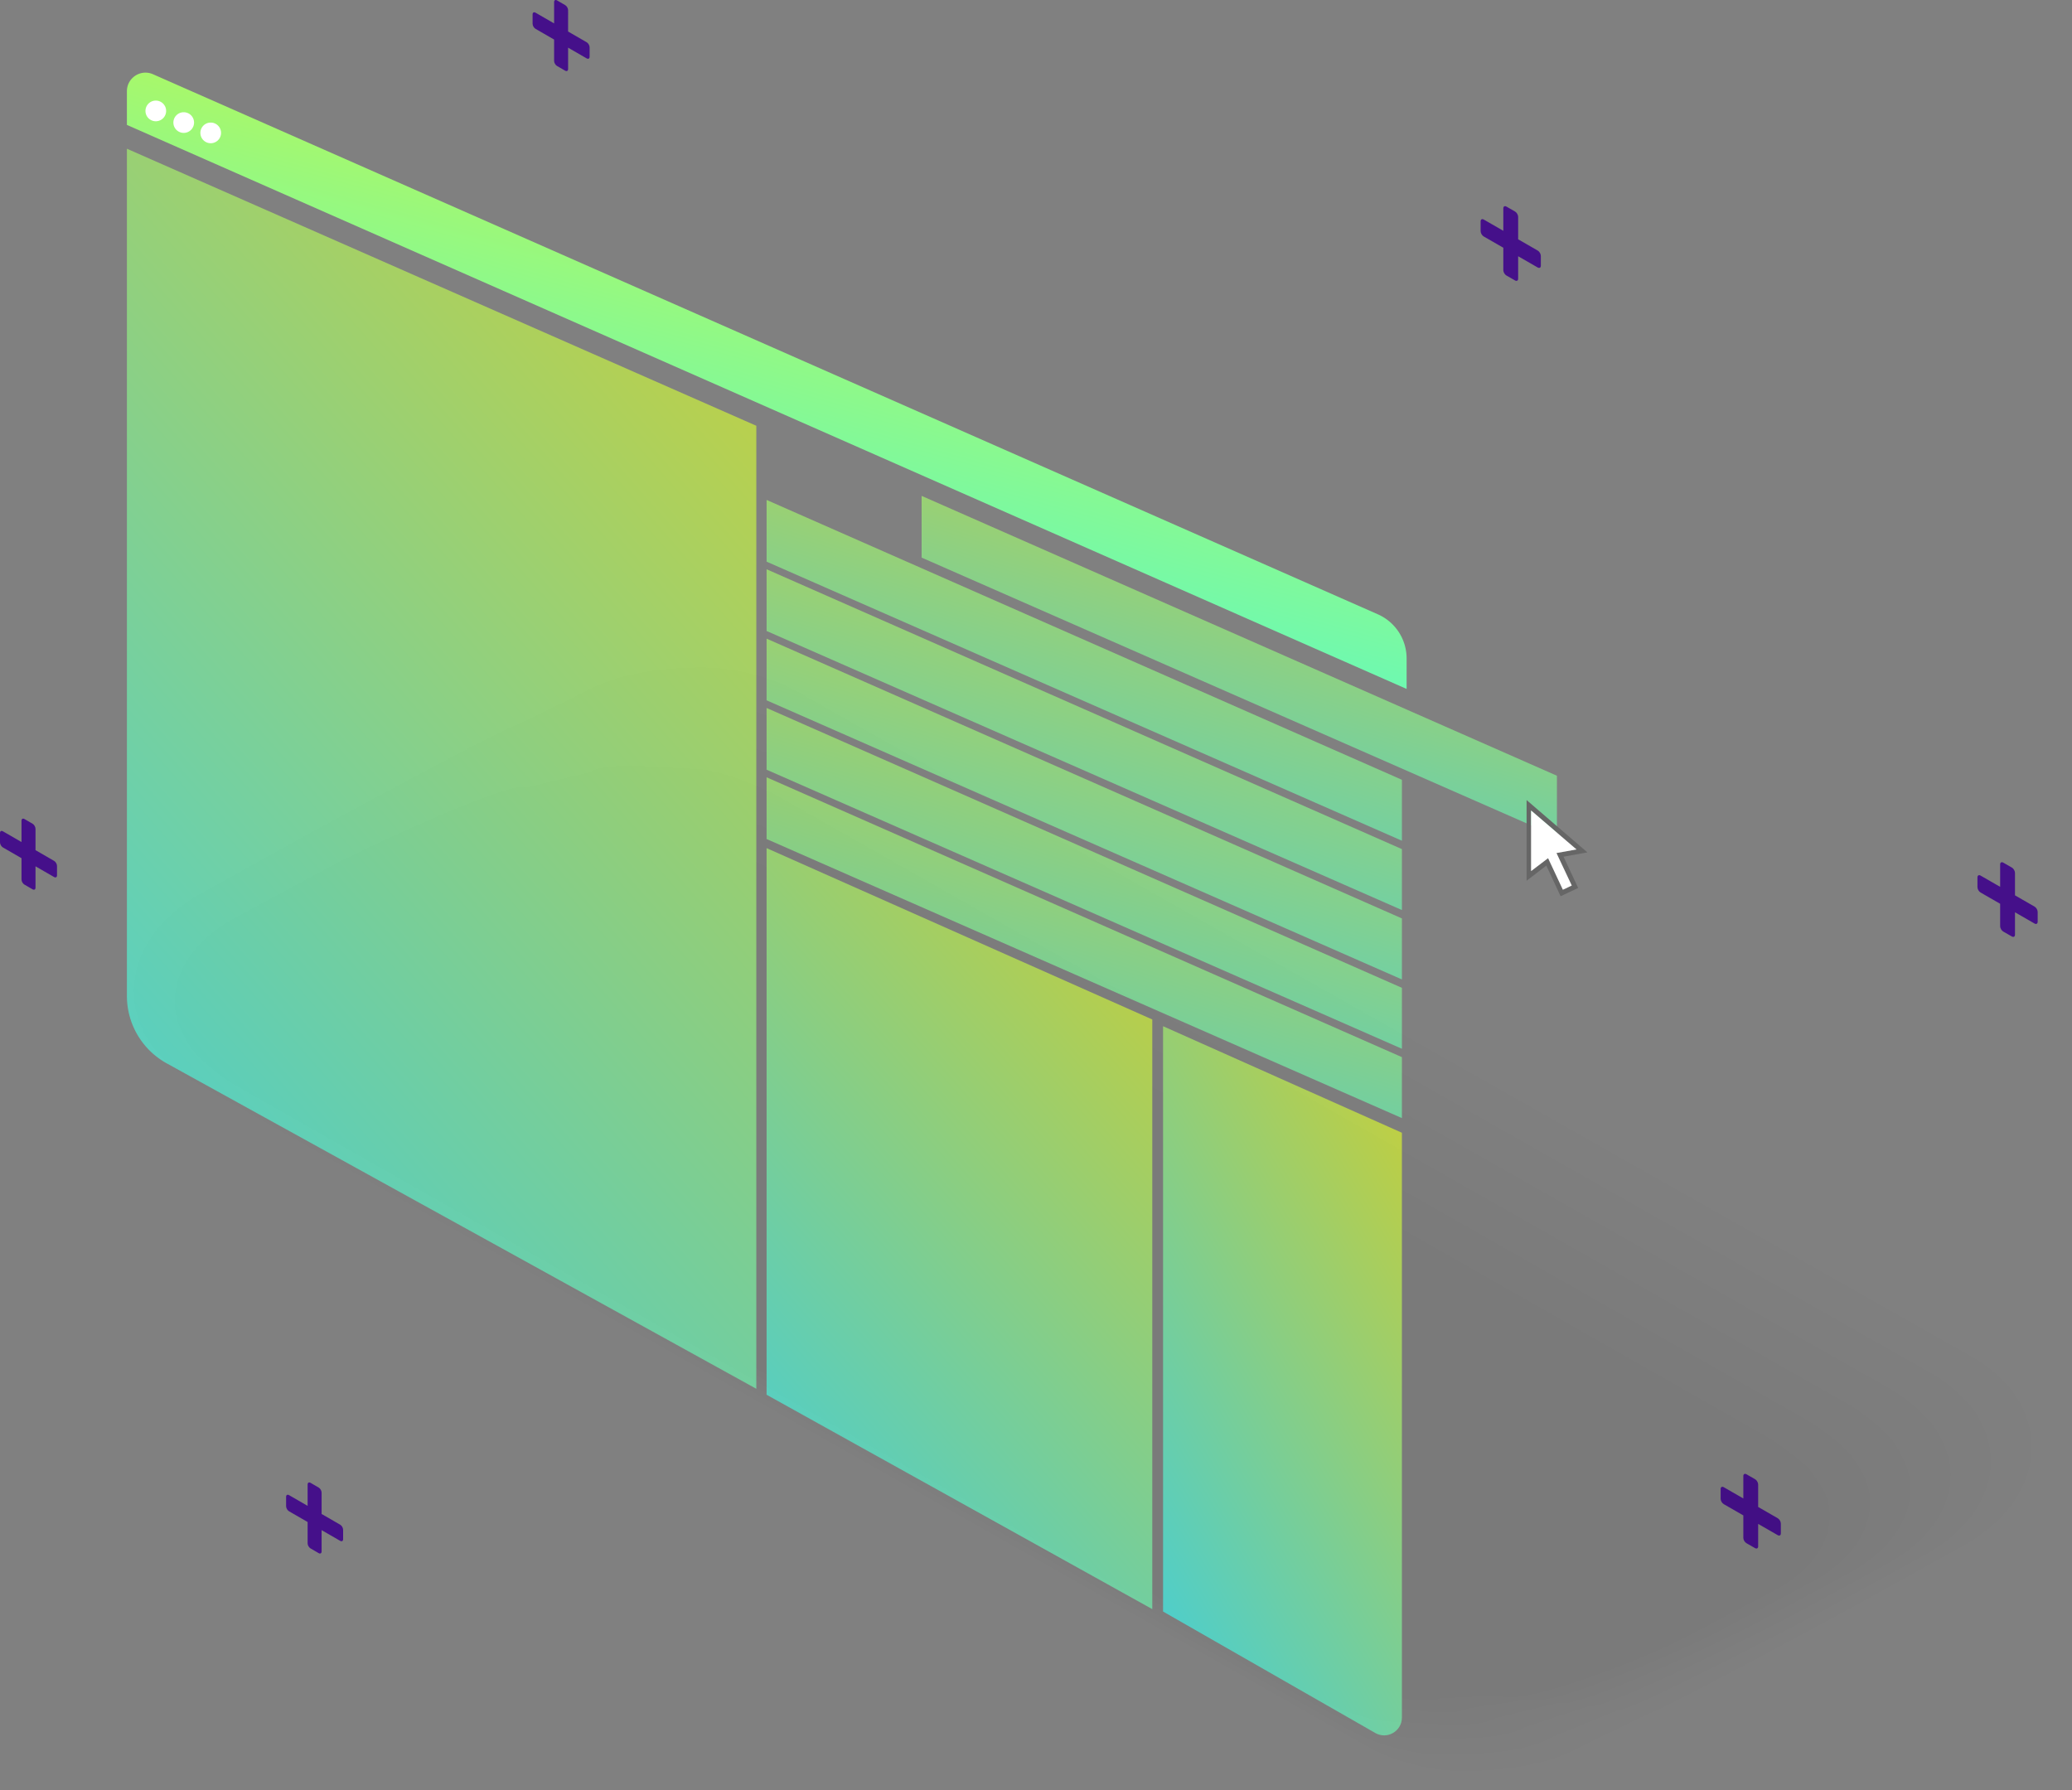 <svg width="581" height="502" fill="none" xmlns="http://www.w3.org/2000/svg"><rect width="100%" height="100%" fill="#808080" stroke="none"/><path d="m498.481 425.766-5.482-3.155v-6.291c0-.55-.385-1.229-.88-1.504l-2.401-1.375c-.477-.275-.88-.055-.88.495v6.291l-5.482-3.155c-.477-.275-.88-.055-.88.495v2.752c0 .55.385 1.228.88 1.504l5.482 3.154v6.291c0 .55.385 1.229.88 1.504l2.401 1.376c.477.275.88.055.88-.496v-6.291l5.482 3.155c.477.275.88.055.88-.495v-2.751c0-.55-.385-1.229-.88-1.504zM570.494 254.242l-5.481-3.154v-6.291c0-.55-.385-1.229-.88-1.504l-2.402-1.376c-.477-.275-.88-.055-.88.495v6.291l-5.482-3.154c-.476-.275-.88-.055-.88.495v2.751c0 .55.385 1.229.88 1.504l5.482 3.155v6.291c0 .55.385 1.228.88 1.504l2.402 1.375c.476.275.88.055.88-.495v-6.291l5.481 3.155c.477.275.88.055.88-.496v-2.751c0-.55-.385-1.229-.88-1.504zM431.18 70.265l-5.482-3.155v-6.29c0-.551-.385-1.23-.88-1.505l-2.401-1.375c-.477-.275-.88-.055-.88.495v6.29l-5.482-3.154c-.477-.275-.88-.055-.88.495v2.752c0 .55.385 1.228.88 1.504l5.482 3.154v6.291c0 .55.385 1.229.88 1.504l2.401 1.376c.477.275.88.055.88-.496v-6.29l5.482 3.154c.477.275.88.055.88-.495v-2.751c0-.55-.385-1.23-.88-1.504zM164.504 11.849l-5.206-3.008V2.862c0-.532-.367-1.174-.825-1.43L156.199.11c-.458-.257-.825-.055-.825.477v5.979l-5.206-3.008c-.459-.257-.825-.055-.825.477v2.623c0 .531.366 1.173.825 1.43l5.206 3.008v5.98c0 .531.367 1.173.825 1.43l2.274 1.32c.458.257.825.055.825-.477v-5.979l5.206 3.008c.459.257.825.055.825-.477V13.28c0-.532-.366-1.174-.825-1.431zM15.162 241.422l-5.207-3.008v-5.979c0-.532-.367-1.174-.825-1.43l-2.273-1.321c-.459-.257-.825-.055-.825.477v5.979l-5.207-3.008c-.458-.257-.825-.055-.825.477v2.623c0 .532.367 1.174.825 1.43l5.207 3.008v5.979c0 .532.366 1.174.825 1.431l2.273 1.321c.458.256.825.055.825-.477v-5.979l5.207 3.007c.458.257.825.055.825-.476v-2.623c0-.532-.367-1.174-.825-1.431z" fill="#45108A" style="mix-blend-mode:color-dodge"/><g opacity=".05" fill="#000"><path opacity=".09" d="m55.983 250.786 30.11-16.705c1.22-.703 57.741-31.363 58.815-30.763l19.343-9.428c8.763-5.024 21.617-6.699 32.756-6.699 9.672 0 20.025 2.998 26.969 6.988l135.775 76.91 28.994 16.415 164.749 93.325c5.311 3.039 10.229 7.753 12.792 12.363 2.025 3.68 3.265 7.629 3.369 11.826.33 10.833-6.366 21.109-18.414 28.035l-30.11 16.705c-1.219.703-57.741 31.363-58.815 30.763l-19.364 9.428c-8.762 5.024-21.617 6.698-32.756 6.698-9.671 0-20.025-2.997-26.969-6.988L247.452 412.75l-28.994-16.415L53.709 303.01c-5.31-3.06-10.23-7.753-12.792-12.384-2.025-3.68-3.265-7.629-3.368-11.826-.33-10.833 6.365-21.109 18.413-28.035l.02.021z"/><path opacity=".18" d="m58.98 253.164 29.304-16.105c2.459-1.406 55.364-29.089 57.492-27.87l18.785-7.711c7.874-4.528 21.576-4.817 31.578-4.817 8.7 0 19.757 3.7 25.998 7.277l131.786 74.718 28.126 15.96 159.913 90.679c4.774 2.75 10.23 7.649 12.606 11.764 2.046 3.535 3.431 7.256 3.679 11.247.641 10.399-5.704 20.426-17.545 27.249l-29.305 16.105c-2.459 1.406-55.364 29.089-57.492 27.869l-18.786 7.712c-7.873 4.528-21.575 4.817-31.577 4.817-8.7 0-19.757-3.701-25.998-7.277l-131.786-74.718-28.127-15.961-159.912-90.678c-4.774-2.75-10.23-7.65-12.607-11.764-2.045-3.535-3.43-7.257-3.678-11.247-.64-10.399 5.704-20.426 17.545-27.228v-.021z"/><path opacity=".27" d="m61.996 255.521 28.478-15.506c3.679-2.109 52.988-26.815 56.17-24.975l18.207-5.975c7.005-4.011 21.513-2.936 30.42-2.936 7.729 0 19.488 4.383 25.026 7.567l127.798 72.527 27.279 15.485 155.077 88.011c4.257 2.44 10.23 7.567 12.441 11.164 2.067 3.391 3.617 6.864 3.989 10.668.971 9.965-5.022 19.765-16.678 26.443L501.726 453.5c-3.679 2.109-52.988 26.815-56.17 24.975l-18.207 5.975c-7.006 4.011-21.513 2.935-30.42 2.935-7.729 0-19.488-4.382-25.027-7.566l-127.798-72.527-27.279-15.485-155.076-88.011c-4.258-2.44-10.23-7.567-12.441-11.164-2.067-3.391-3.617-6.864-3.989-10.668-.971-9.966 5.022-19.765 16.677-26.443z"/><path opacity=".36" d="m64.993 257.899 27.672-14.907c4.898-2.811 50.59-24.54 54.847-22.101l17.628-4.259c6.138-3.514 21.451-1.054 29.242-1.054 6.779 0 19.199 5.086 24.055 7.877l123.81 70.355 26.432 15.01 150.241 85.365c3.72 2.129 10.271 7.463 12.275 10.565 2.005 3.101 3.803 6.491 4.278 10.089 1.302 9.531-4.36 19.082-15.809 25.657l-27.672 14.906c-4.898 2.812-50.59 24.541-54.847 22.101l-17.628 4.259c-6.138 3.515-21.452 1.055-29.243 1.055-6.778 0-19.198-5.086-24.055-7.877L242.41 404.584l-26.432-15.009-150.24-85.365c-3.72-2.13-10.272-7.464-12.276-10.565-2.005-3.101-3.803-6.492-4.278-10.089-1.302-9.531 4.36-19.083 15.81-25.657z"/><path opacity=".45" d="m67.99 260.276 26.865-14.286c6.138-3.514 48.214-22.245 53.504-19.206l17.05-2.543c5.249-3.019 21.41.827 28.085.827 5.807 0 18.93 5.768 23.104 8.166l119.821 68.164 25.564 14.555 145.384 82.719c3.183 1.819 10.313 7.339 12.09 9.965 2.129 3.121 3.989 6.099 4.588 9.51 1.632 9.097-3.679 18.421-14.921 24.871l-26.866 14.286c-6.137 3.515-48.213 22.246-53.504 19.207l-17.049 2.543c-5.249 3.018-21.41-.827-28.085-.827-5.807 0-18.93-5.768-23.104-8.166l-119.821-68.164-25.564-14.555-145.385-82.719c-3.182-1.84-10.312-7.339-12.09-9.965-2.128-3.122-3.988-6.099-4.587-9.51-1.633-9.097 3.678-18.421 14.92-24.872z"/><path opacity=".55" d="m71.007 262.654 26.039-13.687c7.357-4.218 45.816-19.972 52.181-16.312l16.471-.806c4.381-2.523 21.348 2.708 26.928 2.708 4.836 0 18.661 6.471 22.133 8.456l115.832 65.972 24.717 14.079 140.549 80.073c2.645 1.53 10.374 7.215 11.924 9.365 2.149 2.998 4.174 5.707 4.898 8.911 1.963 8.663-3.018 17.759-14.053 24.086l-26.039 13.686c-7.357 4.218-45.817 19.972-52.182 16.313l-16.47.806c-4.382 2.522-21.348-2.708-26.928-2.708-4.836 0-18.661-6.472-22.133-8.456l-115.833-65.973-24.716-14.079-140.549-80.072c-2.645-1.53-10.374-7.216-11.924-9.366-2.15-2.998-4.175-5.706-4.898-8.911-1.963-8.662 3.017-17.759 14.053-24.085z"/><path opacity=".64" d="m74.004 265.031 25.233-13.087c8.576-4.92 43.439-17.697 50.858-13.438l15.892.909c3.493-2.005 21.307 4.59 25.75 4.59 3.865 0 18.393 7.154 21.162 8.746l111.844 63.801 23.869 13.604 135.713 77.405c2.129 1.22 10.478 7.071 11.759 8.766 2.191 2.895 4.36 5.334 5.208 8.332 2.294 8.228-2.356 17.077-13.185 23.3l-25.233 13.087c-8.577 4.921-43.44 17.698-50.859 13.439l-15.892-.91c-3.493 2.005-21.307-4.59-25.75-4.59-3.864 0-18.392-7.153-21.162-8.745l-111.844-63.802-23.869-13.603-135.713-77.406c-2.128-1.22-10.477-7.071-11.759-8.766-2.19-2.894-4.36-5.334-5.207-8.332-2.294-8.228 2.355-17.077 13.184-23.3z"/><path opacity=".73" d="m77.02 267.409 24.428-12.488c9.816-5.623 41.042-15.423 49.536-10.544l15.313 2.626c2.625-1.509 21.245 6.471 24.593 6.471 2.893 0 18.124 7.856 20.19 9.056l107.856 61.61 23.022 13.149 130.877 74.759c1.591.909 10.849 6.76 11.573 8.166 2.727 2.295 4.546 4.941 5.497 7.753 2.645 7.794-1.674 16.416-12.317 22.515l-24.427 12.487c-9.817 5.623-41.043 15.423-49.536 10.544l-15.314-2.626c-2.624 1.51-21.244-6.471-24.592-6.471-2.893 0-18.124-7.856-20.191-9.055l-107.855-61.61-23.022-13.149-130.877-74.759c-1.591-.91-10.85-6.761-11.573-8.167-2.728-2.295-4.547-4.941-5.497-7.753-2.645-7.794 1.674-16.415 12.317-22.514z"/><path opacity=".82" d="m80.017 269.787 23.601-11.888c11.035-6.326 38.666-13.149 48.213-7.65l14.735 4.363c1.757-1.013 21.203 8.352 23.414 8.352 1.943 0 17.835 8.539 19.22 9.345l103.867 59.419 22.153 12.673 126.042 72.113c1.054.599 10.911 6.616 11.407 7.546 2.832 2.109 4.754 4.548 5.808 7.174 2.996 7.34-1.013 15.733-11.429 21.729l-23.6 11.888c-11.036 6.326-38.666 13.149-48.214 7.649l-14.755-4.362c-1.757 1.013-21.203-8.352-23.415-8.352-1.942 0-17.834-8.539-19.219-9.345l-103.867-59.419-22.154-12.673-126.041-72.113c-1.054-.62-10.912-6.616-11.408-7.546-2.83-2.109-4.753-4.549-5.807-7.174-2.996-7.34 1.013-15.733 11.428-21.729h.021z"/><path opacity=".91" d="m83.034 272.144 22.795-11.289c12.255-7.029 36.269-10.854 46.891-4.776l14.177 6.079c.868-.496 21.141 10.234 22.257 10.234.971 0 17.566 9.241 18.269 9.634l99.878 57.248 21.306 12.218 121.185 69.467c.538.31 10.995 6.491 11.243 6.946 2.913 1.923 4.939 4.177 6.117 6.595 3.348 6.906-.352 15.072-10.561 20.944l-22.794 11.288c-12.255 7.029-36.269 10.854-46.891 4.776l-14.177-6.078c-.868.496-21.141-10.234-22.257-10.234-.971 0-17.566-9.242-18.269-9.635l-99.878-57.247-21.307-12.219-121.184-69.466c-.538-.31-10.995-6.492-11.243-6.947-2.914-1.923-4.939-4.176-6.117-6.595-3.348-6.905.352-15.072 10.56-20.943z"/><path d="M378.495 470.494 230.63 385.605l-147.864-84.89c-11.677-6.698-10.21-18.421 3.265-26.153l21.989-10.689c13.494-7.753 33.892-8.58 45.568-1.881l147.864 84.889 147.865 84.89c11.676 6.699 10.209 18.421-3.265 26.153l-21.989 10.689c-13.495 7.753-33.892 8.58-45.568 1.881z"/></g><path d="m95.388 427.582-5.207-3.007v-5.98c0-.532-.366-1.173-.825-1.43l-2.273-1.321c-.458-.257-.825-.055-.825.477v5.979l-5.207-3.008c-.458-.256-.825-.055-.825.477v2.623c0 .532.367 1.174.825 1.431l5.207 3.007v5.98c0 .531.367 1.173.825 1.43l2.273 1.321c.459.256.825.055.825-.477v-5.979l5.207 3.008c.458.256.825.055.825-.477v-2.623c0-.532-.367-1.174-.825-1.431z" fill="#45108A" style="mix-blend-mode:color-dodge"/><path opacity=".66" d="M35.585 41.708v237.588a21.578 21.578 0 0 0 11.165 18.909l165.329 91.265V119.4L35.585 41.708z" fill="url(#a)"/><path opacity=".66" d="M214.957 237.846v153.293l108.148 60.121V285.899l-108.148-48.053z" fill="url(#b)"/><path opacity=".66" d="M326.13 287.77v164.169l59.51 34.059c3.318 1.907 7.462-.495 7.462-4.329V317.665l-66.972-29.877v-.018z" fill="url(#c)"/><path opacity=".66" d="M214.957 217.982v17.314l178.145 78.26v-17.093l-178.145-78.481z" fill="url(#d)"/><path opacity=".66" d="M214.957 198.541v17.314l178.145 78.26v-17.093l-178.145-78.481z" fill="url(#e)"/><path opacity=".66" d="M214.957 179.1v17.295l178.145 78.279v-17.112L214.957 179.1z" fill="url(#f)"/><path opacity=".66" d="M214.957 159.64v17.314l178.145 78.261v-17.094L214.957 159.64z" fill="url(#g)"/><path opacity=".66" d="M214.957 140.199v17.314l178.145 78.26v-17.094l-178.145-78.48z" fill="url(#h)"/><path opacity=".66" d="M258.426 139.061v17.314l178.144 78.26v-17.093l-178.144-78.481z" fill="url(#i)"/><path d="M35.585 25.587v9.445l358.837 158.172v-8.547a13.532 13.532 0 0 0-7.975-12.343L42.937 20.836c-3.447-1.559-7.352.972-7.352 4.75z" fill="url(#j)"/><path d="m437.597 251.326-3.997-8.584-5.537 4.255v-22.632l17.05 14.672-6.691 1.211 4.106 8.767-4.931 2.329v-.018zm-3.502-10.656 4.143 8.84 2.494-1.174-4.29-9.115 5.61-1.009-12.724-10.913v16.984l4.749-3.613h.018z" fill="#666"/><path d="m434.095 240.67 4.143 8.84 2.494-1.174-4.29-9.115 5.61-1.009-12.724-10.913v16.984l4.749-3.613h.018zM43.688 34.005a2.897 2.897 0 1 0-.001-5.794 2.897 2.897 0 0 0 .001 5.794zM51.517 37.27a2.897 2.897 0 1 0-.002-5.795 2.897 2.897 0 0 0 .002 5.795zM59.088 40.167a2.897 2.897 0 1 0-.001-5.794 2.897 2.897 0 0 0 .001 5.794z" fill="#fff"/><defs><linearGradient id="a" x1="160.589" y1="-51.289" x2="-110.654" y2="187.574" gradientUnits="userSpaceOnUse"><stop stop-color="#FFF800"/><stop offset="1" stop-color="#30F9FC"/></linearGradient><linearGradient id="b" x1="291.555" y1="180.775" x2="125.13" y2="327.112" gradientUnits="userSpaceOnUse"><stop stop-color="#FFF800"/><stop offset="1" stop-color="#30F9FC"/></linearGradient><linearGradient id="c" x1="373.564" y1="234.582" x2="237.327" y2="314.178" gradientUnits="userSpaceOnUse"><stop stop-color="#FFF800"/><stop offset="1" stop-color="#30F9FC"/></linearGradient><linearGradient id="d" x1="341.13" y1="192.424" x2="298.715" y2="329.606" gradientUnits="userSpaceOnUse"><stop stop-color="#FFF800"/><stop offset="1" stop-color="#30F9FC"/></linearGradient><linearGradient id="e" x1="341.13" y1="172.983" x2="298.715" y2="310.165" gradientUnits="userSpaceOnUse"><stop stop-color="#FFF800"/><stop offset="1" stop-color="#30F9FC"/></linearGradient><linearGradient id="f" x1="341.13" y1="153.542" x2="298.715" y2="290.723" gradientUnits="userSpaceOnUse"><stop stop-color="#FFF800"/><stop offset="1" stop-color="#30F9FC"/></linearGradient><linearGradient id="g" x1="341.13" y1="134.082" x2="298.715" y2="271.264" gradientUnits="userSpaceOnUse"><stop stop-color="#FFF800"/><stop offset="1" stop-color="#30F9FC"/></linearGradient><linearGradient id="h" x1="341.13" y1="114.641" x2="298.715" y2="251.823" gradientUnits="userSpaceOnUse"><stop stop-color="#FFF800"/><stop offset="1" stop-color="#30F9FC"/></linearGradient><linearGradient id="i" x1="384.599" y1="113.503" x2="342.183" y2="250.685" gradientUnits="userSpaceOnUse"><stop stop-color="#FFF800"/><stop offset="1" stop-color="#30F9FC"/></linearGradient><linearGradient id="j" x1="289.735" y1="-25.85" x2="219.687" y2="226.499" gradientUnits="userSpaceOnUse"><stop stop-color="#FFF800"/><stop offset="1" stop-color="#30F9FC"/></linearGradient></defs></svg>